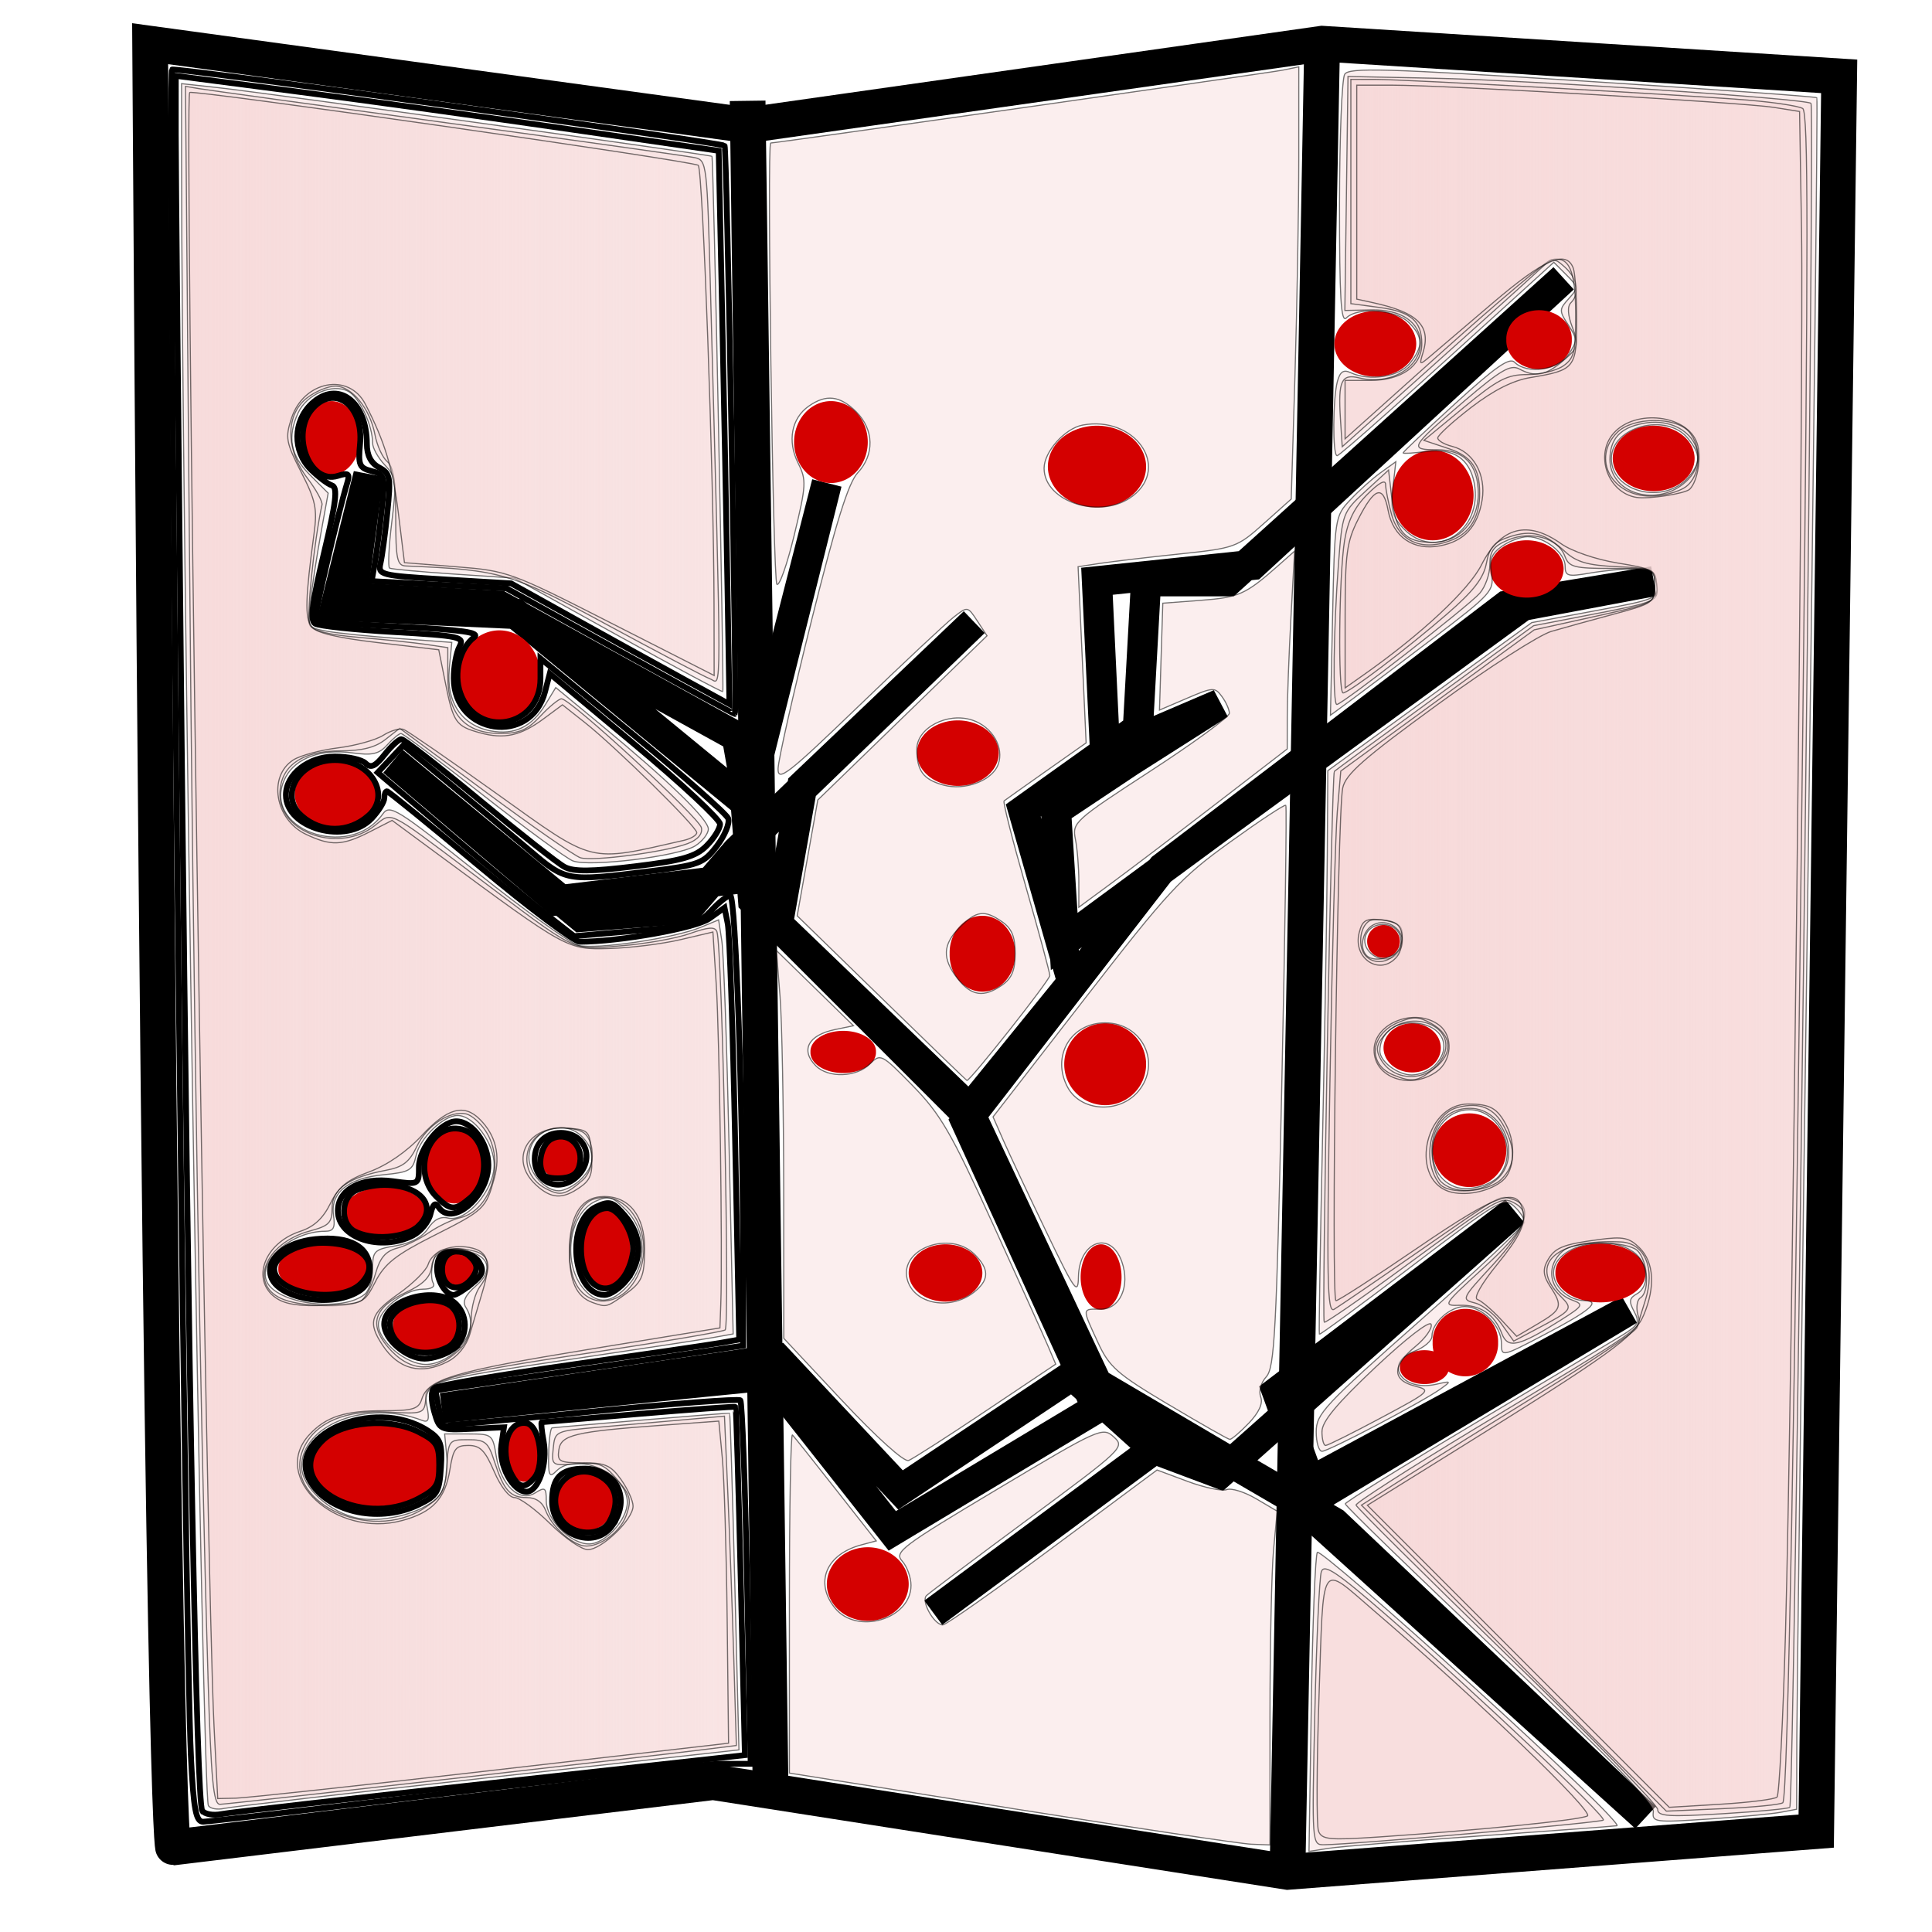 <?xml version="1.0" encoding="UTF-8" standalone="no"?>
<!-- Created with Inkscape (http://www.inkscape.org/) -->

<svg
   xmlns:dc="http://purl.org/dc/elements/1.1/"
   xmlns:cc="http://creativecommons.org/ns#"
   xmlns:rdf="http://www.w3.org/1999/02/22-rdf-syntax-ns#"
   xmlns:svg="http://www.w3.org/2000/svg"
   xmlns="http://www.w3.org/2000/svg"
   xmlns:xlink="http://www.w3.org/1999/xlink"
   xmlns:sodipodi="http://sodipodi.sourceforge.net/DTD/sodipodi-0.dtd"
   xmlns:inkscape="http://www.inkscape.org/namespaces/inkscape"
   id="svg2876"
   version="1.1"
   inkscape:version="0.47pre1 r21720"
   width="64"
   height="64"
   sodipodi:docname="byobu.svg"
   inkscape:output_extension="org.inkscape.output.svg.inkscape">
  <defs
     id="defs2880">
    <linearGradient
       inkscape:collect="always"
       id="linearGradient5509">
      <stop
         style="stop-color:#f6d7d7;stop-opacity:1;"
         offset="0"
         id="stop5511" />
      <stop
         style="stop-color:#f6d7d7;stop-opacity:0;"
         offset="1"
         id="stop5513" />
    </linearGradient>
    <linearGradient
       inkscape:collect="always"
       id="linearGradient5489">
      <stop
         style="stop-color:#f6d7d7;stop-opacity:1;"
         offset="0"
         id="stop5491" />
      <stop
         style="stop-color:#f6d7d7;stop-opacity:0;"
         offset="1"
         id="stop5493" />
    </linearGradient>
    <linearGradient
       id="linearGradient3889">
      <stop
         id="stop3897"
         offset="0"
         style="stop-color:#c8b7b7;stop-opacity:0.01;" />
      <stop
         style="stop-color:#c8b7b7;stop-opacity:0;"
         offset="1"
         id="stop3893" />
    </linearGradient>
    <inkscape:perspective
       sodipodi:type="inkscape:persp3d"
       inkscape:vp_x="0 : 0.5 : 1"
       inkscape:vp_y="0 : 1000 : 0"
       inkscape:vp_z="1 : 0.5 : 1"
       inkscape:persp3d-origin="0.5 : 0.33333333 : 1"
       id="perspective2884" />
    <linearGradient
       inkscape:collect="always"
       xlink:href="#linearGradient3889"
       id="linearGradient5361"
       x1="5.727"
       y1="31.314"
       x2="24.768"
       y2="31.314"
       gradientUnits="userSpaceOnUse" />
    <linearGradient
       inkscape:collect="always"
       xlink:href="#linearGradient5489"
       id="linearGradient5495"
       x1="6.192"
       y1="31.32"
       x2="24.199"
       y2="31.32"
       gradientUnits="userSpaceOnUse" />
    <linearGradient
       inkscape:collect="always"
       xlink:href="#linearGradient5509"
       id="linearGradient5515"
       x1="44.134"
       y1="31.344"
       x2="59.749"
       y2="31.344"
       gradientUnits="userSpaceOnUse" />
  </defs>
  <sodipodi:namedview
     pagecolor="#ffffff"
     bordercolor="#666666"
     borderopacity="1"
     objecttolerance="10"
     gridtolerance="10"
     guidetolerance="10"
     inkscape:pageopacity="0"
     inkscape:pageshadow="2"
     inkscape:window-width="1280"
     inkscape:window-height="754"
     id="namedview2878"
     showgrid="false"
     inkscape:zoom="3.6875"
     inkscape:cx="39.342888"
     inkscape:cy="31.457627"
     inkscape:window-x="0"
     inkscape:window-y="0"
     inkscape:window-maximized="1"
     inkscape:current-layer="svg2876" />
  <path
     style="fill:none;stroke:#000000;stroke-width:1.183px;stroke-linecap:butt;stroke-linejoin:miter;stroke-opacity:1"
     d="M 4.973,1.447 C 5.353,61.199 5.734,61.199 5.734,61.199 L 23.624,59.036 42.655,62.01 60.164,60.658 60.925,2.529 43.797,1.447 24.766,4.151 4.973,1.447 z"
     id="path2930" />
  <path
     style="fill:none;stroke:#000000;stroke-width:1.183px;stroke-linecap:butt;stroke-linejoin:miter;stroke-opacity:1"
     d="M 24.766,3.34 25.527,59.307 24.766,3.34 z"
     id="path2934" />
  <path
     style="fill:none;stroke:#000000;stroke-width:1.183px;stroke-linecap:butt;stroke-linejoin:miter;stroke-opacity:1"
     d="M 43.797,1.447 42.655,61.74 43.797,1.447 z"
     id="path2936" />
  <path
     style="fill:none;stroke:#000000;stroke-width:1px;stroke-linecap:butt;stroke-linejoin:miter;stroke-opacity:1"
     d="M 54.508,60.203 43.119,49.898 53.966,43.39 43.39,49.085 42.305,46.102 50.169,40.136 40.407,48.814 38.237,48 30.915,53.424 38.237,48 l -2.712,-2.441 -5.695,3.797 -4.068,-4.339 -11.119,1.627 10.847,-1.085 4.068,5.153 6.78,-4.068 L 32,37.153 l 6.508,-8.407 11.39,-8.678 4.881,-0.814 -4.339,0.814 -10.034,7.322 -5.153,3.797 -0.271,-4.339 2.441,-1.627 2.983,-1.898 -3.797,1.627 -0.271,-5.695 5.153,-0.542 10.305,-9.492 -11.119,10.034 -2.712,0 -0.271,4.881 -3.797,2.712 1.627,5.695 L 32,36.881 l -6.237,-6.237 0.814,-4.61 5.695,-5.424 -7.864,7.593 -1.627,1.898 -3.525,0.271 -6.237,-5.153 5.424,4.61 6.78,-0.814 -0.814,-4.61 -7.864,-4.339 -4.881,-0.271 0.542,-4.068 -1.085,4.339 5.966,0.271 7.593,6.237 L 27.39,16 24.949,25.763 24.678,26.305 24.949,29.831 32,36.61 l 4.339,9.22 4.61,2.712 3.254,1.898 10.305,9.763 z"
     id="path2938" />
  <path
     sodipodi:type="arc"
     style="fill:#d40000"
     id="path2942"
     sodipodi:cx="36.338982"
     sodipodi:cy="15.457627"
     sodipodi:rx="1.6271186"
     sodipodi:ry="1.3559322"
     d="m 37.966,15.458 a 1.627,1.356 0 1 1 -3.254,0 1.627,1.356 0 1 1 3.254,0 z" />
  <path
     sodipodi:type="arc"
     style="fill:#d40000"
     id="path2944"
     sodipodi:cx="45.559322"
     sodipodi:cy="11.389831"
     sodipodi:rx="1.3559322"
     sodipodi:ry="1.0847458"
     d="m 46.915,11.39 a 1.356,1.085 0 1 1 -2.712,0 1.356,1.085 0 1 1 2.712,0 z" />
  <path
     sodipodi:type="arc"
     style="fill:#d40000"
     id="path2946"
     sodipodi:cx="47.457626"
     sodipodi:cy="16.40678"
     sodipodi:rx="1.3559322"
     sodipodi:ry="1.4915254"
     d="m 48.814,16.407 a 1.356,1.492 0 1 1 -2.712,0 1.356,1.492 0 1 1 2.712,0 z" />
  <path
     sodipodi:type="arc"
     style="fill:#d40000"
     id="path2948"
     sodipodi:cx="54.779659"
     sodipodi:cy="15.18644"
     sodipodi:rx="1.3559322"
     sodipodi:ry="1.0847458"
     d="m 56.136,15.186 a 1.356,1.085 0 1 1 -2.712,0 1.356,1.085 0 1 1 2.712,0 z" />
  <path
     sodipodi:type="arc"
     style="fill:#d40000"
     id="path2950"
     sodipodi:cx="32.542374"
     sodipodi:cy="31.59322"
     sodipodi:rx="1.0847458"
     sodipodi:ry="1.2203389"
     d="m 33.627,31.593 a 1.085,1.22 0 1 1 -2.169,0 1.085,1.22 0 1 1 2.169,0 z" />
  <path
     sodipodi:type="arc"
     style="fill:#d40000"
     id="path2952"
     sodipodi:cx="10.983051"
     sodipodi:cy="14.508474"
     sodipodi:rx="0.94915253"
     sodipodi:ry="1.2203389"
     d="m 11.932,14.508 a 0.949,1.22 0 1 1 -1.898,0 0.949,1.22 0 1 1 1.898,0 z" />
  <path
     sodipodi:type="arc"
     style="fill:#d40000"
     id="path2954"
     sodipodi:cx="10.711864"
     sodipodi:cy="42.033897"
     sodipodi:rx="1.4915254"
     sodipodi:ry="0.81355929"
     d="m 12.203,42.034 a 1.492,0.814 0 1 1 -2.983,0 1.492,0.814 0 1 1 2.983,0 z" />
  <path
     sodipodi:type="arc"
     style="fill:#d40000"
     id="path2956"
     sodipodi:cx="15.050847"
     sodipodi:cy="38.64407"
     sodipodi:rx="0.94915253"
     sodipodi:ry="1.2203389"
     d="m 16,38.644 a 0.949,1.22 0 1 1 -1.898,0 0.949,1.22 0 1 1 1.898,0 z" />
  <path
     sodipodi:type="arc"
     style="fill:#d40000"
     id="path2958"
     sodipodi:cx="20.067797"
     sodipodi:cy="41.35593"
     sodipodi:rx="0.81355929"
     sodipodi:ry="1.2203389"
     d="m 20.881,41.356 a 0.814,1.22 0 1 1 -1.627,0 0.814,1.22 0 1 1 1.627,0 z" />
  <path
     sodipodi:type="arc"
     style="fill:#d40000"
     id="path2960"
     sodipodi:cx="12.474576"
     sodipodi:cy="48.542374"
     sodipodi:rx="2.1694915"
     sodipodi:ry="1.3559322"
     d="m 14.644,48.542 a 2.169,1.356 0 1 1 -4.339,0 2.169,1.356 0 1 1 4.339,0 z" />
  <path
     sodipodi:type="arc"
     style="fill:#d40000"
     id="path2962"
     sodipodi:cx="19.38983"
     sodipodi:cy="49.762711"
     sodipodi:rx="0.94915253"
     sodipodi:ry="0.94915253"
     d="m 20.339,49.763 a 0.949,0.949 0 1 1 -1.898,0 0.949,0.949 0 1 1 1.898,0 z" />
  <path
     sodipodi:type="arc"
     style="fill:#d40000"
     id="path2964"
     sodipodi:cx="28.745762"
     sodipodi:cy="52.474575"
     sodipodi:rx="1.3559322"
     sodipodi:ry="1.2203389"
     d="m 30.102,52.475 a 1.356,1.22 0 1 1 -2.712,0 1.356,1.22 0 1 1 2.712,0 z" />
  <path
     sodipodi:type="arc"
     style="fill:#d40000"
     id="path2966"
     sodipodi:cx="53.016949"
     sodipodi:cy="42.169491"
     sodipodi:rx="1.4915254"
     sodipodi:ry="0.94915253"
     d="m 54.508,42.169 a 1.492,0.949 0 1 1 -2.983,0 1.492,0.949 0 1 1 2.983,0 z" />
  <path
     sodipodi:type="arc"
     style="fill:#d40000"
     id="path2968"
     sodipodi:cx="48.677967"
     sodipodi:cy="38.101696"
     sodipodi:rx="1.2203389"
     sodipodi:ry="1.2203389"
     d="m 49.898,38.102 a 1.22,1.22 0 1 1 -2.441,0 1.22,1.22 0 1 1 2.441,0 z" />
  <path
     sodipodi:type="arc"
     style="fill:#d40000"
     id="path2970"
     sodipodi:cx="31.322035"
     sodipodi:cy="42.169491"
     sodipodi:rx="1.2203389"
     sodipodi:ry="0.94915253"
     d="m 32.542,42.169 a 1.22,0.949 0 1 1 -2.441,0 1.22,0.949 0 1 1 2.441,0 z" />
  <path
     sodipodi:type="arc"
     style="fill:#d40000"
     id="path2972"
     sodipodi:cx="27.932203"
     sodipodi:cy="34.847458"
     sodipodi:rx="1.0847458"
     sodipodi:ry="0.67796612"
     d="m 29.017,34.847 a 1.085,0.678 0 1 1 -2.169,0 1.085,0.678 0 1 1 2.169,0 z" />
  <path
     sodipodi:type="arc"
     style="fill:#d40000"
     id="path2974"
     sodipodi:cx="31.728813"
     sodipodi:cy="24.949152"
     sodipodi:rx="1.3559322"
     sodipodi:ry="1.0847458"
     d="m 33.085,24.949 a 1.356,1.085 0 1 1 -2.712,0 1.356,1.085 0 1 1 2.712,0 z" />
  <path
     sodipodi:type="arc"
     style="fill:#d40000"
     id="path2976"
     sodipodi:cx="27.525423"
     sodipodi:cy="14.644068"
     sodipodi:rx="1.2203389"
     sodipodi:ry="1.3559322"
     d="m 28.746,14.644 a 1.22,1.356 0 1 1 -2.441,0 1.22,1.356 0 1 1 2.441,0 z" />
  <path
     sodipodi:type="arc"
     style="fill:#d40000"
     id="path2978"
     sodipodi:cx="11.118644"
     sodipodi:cy="26.305084"
     sodipodi:rx="1.3559322"
     sodipodi:ry="1.0847458"
     d="m 12.475,26.305 a 1.356,1.085 0 1 1 -2.712,0 1.356,1.085 0 1 1 2.712,0 z" />
  <path
     sodipodi:type="arc"
     style="fill:#d40000"
     id="path2980"
     sodipodi:cx="14.101695"
     sodipodi:cy="43.932205"
     sodipodi:rx="1.0847458"
     sodipodi:ry="0.81355929"
     d="m 15.186,43.932 a 1.085,0.814 0 1 1 -2.169,0 1.085,0.814 0 1 1 2.169,0 z" />
  <path
     sodipodi:type="arc"
     style="fill:#d40000"
     id="path2982"
     sodipodi:cx="12.745763"
     sodipodi:cy="40.135593"
     sodipodi:rx="1.3559322"
     sodipodi:ry="0.81355929"
     d="m 14.102,40.136 a 1.356,0.814 0 1 1 -2.712,0 1.356,0.814 0 1 1 2.712,0 z" />
  <path
     sodipodi:type="arc"
     style="fill:#d40000"
     id="path2984"
     sodipodi:cx="18.576271"
     sodipodi:cy="38.372883"
     sodipodi:rx="0.67796612"
     sodipodi:ry="0.67796612"
     d="m 19.254,38.373 a 0.678,0.678 0 1 1 -1.356,0 0.678,0.678 0 1 1 1.356,0 z" />
  <path
     sodipodi:type="arc"
     style="fill:#d40000"
     id="path2986"
     sodipodi:cx="47.18644"
     sodipodi:cy="45.288136"
     sodipodi:rx="0.81355929"
     sodipodi:ry="0.54237288"
     d="m 48,45.288 a 0.814,0.542 0 1 1 -1.627,0 0.814,0.542 0 1 1 1.627,0 z" />
  <path
     sodipodi:type="arc"
     style="fill:#d40000"
     id="path2988"
     sodipodi:cx="36.474575"
     sodipodi:cy="42.305084"
     sodipodi:rx="0.67796612"
     sodipodi:ry="1.0847458"
     d="m 37.153,42.305 a 0.678,1.085 0 1 1 -1.356,0 0.678,1.085 0 1 1 1.356,0 z" />
  <path
     sodipodi:type="arc"
     style="fill:#d40000"
     id="path2990"
     sodipodi:cx="36.610168"
     sodipodi:cy="35.254238"
     sodipodi:rx="1.3559322"
     sodipodi:ry="1.3559322"
     d="m 37.966,35.254 a 1.356,1.356 0 1 1 -2.712,0 1.356,1.356 0 1 1 2.712,0 z" />
  <path
     sodipodi:type="arc"
     style="fill:#d40000"
     id="path2992"
     sodipodi:cx="45.830509"
     sodipodi:cy="31.186441"
     sodipodi:rx="0.54237288"
     sodipodi:ry="0.54237288"
     d="m 46.373,31.186 a 0.542,0.542 0 1 1 -1.085,0 0.542,0.542 0 1 1 1.085,0 z" />
  <path
     sodipodi:type="arc"
     style="fill:#d40000"
     id="path2994"
     sodipodi:cx="46.779659"
     sodipodi:cy="34.711864"
     sodipodi:rx="0.94915253"
     sodipodi:ry="0.81355929"
     d="m 47.729,34.712 a 0.949,0.814 0 1 1 -1.898,0 0.949,0.814 0 1 1 1.898,0 z" />
  <path
     sodipodi:type="arc"
     style="fill:#d40000"
     id="path2996"
     sodipodi:cx="50.576271"
     sodipodi:cy="18.847458"
     sodipodi:rx="1.2203389"
     sodipodi:ry="0.94915253"
     d="m 51.797,18.847 a 1.22,0.949 0 1 1 -2.441,0 1.22,0.949 0 1 1 2.441,0 z" />
  <path
     sodipodi:type="arc"
     style="fill:#d40000"
     id="path2998"
     sodipodi:cx="50.983051"
     sodipodi:cy="11.254237"
     sodipodi:rx="1.0847458"
     sodipodi:ry="0.94915253"
     d="m 52.068,11.254 a 1.085,0.949 0 1 1 -2.169,0 1.085,0.949 0 1 1 2.169,0 z" />
  <path
     sodipodi:type="arc"
     style="fill:#d40000"
     id="path3000"
     sodipodi:cx="16.542374"
     sodipodi:cy="22.372881"
     sodipodi:rx="1.3559322"
     sodipodi:ry="1.4915254"
     d="m 17.898,22.373 a 1.356,1.492 0 1 1 -2.712,0 1.356,1.492 0 1 1 2.712,0 z" />
  <path
     sodipodi:type="arc"
     style="fill:#d40000"
     id="path3002"
     sodipodi:cx="17.355932"
     sodipodi:cy="48.135593"
     sodipodi:rx="0.54237288"
     sodipodi:ry="0.94915253"
     d="m 17.898,48.136 a 0.542,0.949 0 1 1 -1.085,0 0.542,0.949 0 1 1 1.085,0 z" />
  <path
     sodipodi:type="arc"
     style="fill:#d40000"
     id="path3004"
     sodipodi:cx="15.18644"
     sodipodi:cy="42.033897"
     sodipodi:rx="0.54237288"
     sodipodi:ry="0.54237288"
     d="m 15.729,42.034 a 0.542,0.542 0 1 1 -1.085,0 0.542,0.542 0 1 1 1.085,0 z" />
  <path
     sodipodi:type="arc"
     style="fill:#d40000"
     id="path3006"
     sodipodi:cx="48.542374"
     sodipodi:cy="44.474575"
     sodipodi:rx="1.0847458"
     sodipodi:ry="1.0847458"
     d="m 49.627,44.475 a 1.085,1.085 0 1 1 -2.169,0 1.085,1.085 0 1 1 2.169,0 z" />
  <path
     style="fill:none;stroke:#000000;stroke-width:0.192;stroke-opacity:1"
     d="M 6.326,58.19 C 6.118,54.149 5.538,2.466 5.699,2.305 5.783,2.221 23.892,4.716 24.003,4.828 c 0.075,0.075 0.414,18.713 0.342,18.823 -0.009,0.014 -1.715,-0.917 -3.791,-2.068 L 16.78,19.49 14.546,19.37 12.312,19.251 12.416,18.658 c 0.057,-0.326 0.16,-1.121 0.229,-1.765 0.12,-1.123 0.106,-1.177 -0.334,-1.287 -0.408,-0.102 -0.451,-0.203 -0.384,-0.899 0.121,-1.273 -0.834,-1.992 -1.568,-1.181 -0.754,0.833 -0.114,2.539 0.838,2.236 0.343,-0.109 0.397,-0.07 0.309,0.222 -0.333,1.104 -1.121,4.502 -1.059,4.564 0.04,0.04 1.303,0.136 2.806,0.212 2.063,0.105 2.664,0.191 2.453,0.351 -0.48,0.366 -0.686,1.191 -0.46,1.84 0.537,1.54 2.657,1.164 2.657,-0.472 l 0,-0.667 3.056,2.51 c 1.681,1.38 3.104,2.636 3.163,2.79 0.059,0.154 -0.108,0.562 -0.37,0.907 -0.451,0.591 -0.581,0.639 -2.289,0.849 -2.698,0.332 -2.711,0.329 -3.917,-0.696 -0.594,-0.505 -1.78,-1.495 -2.635,-2.199 l -1.555,-1.28 -0.422,0.449 -0.422,0.449 2.456,2.088 c 1.351,1.149 2.815,2.368 3.253,2.71 l 0.797,0.622 2.042,-0.177 c 1.833,-0.159 2.09,-0.228 2.502,-0.673 0.253,-0.273 0.536,-0.496 0.63,-0.496 0.175,0 0.423,7.085 0.423,12.089 l 0,2.822 -1.39,0.208 c -0.765,0.114 -3.058,0.448 -5.096,0.741 l -3.706,0.534 0.112,0.562 c 0.062,0.309 0.133,0.577 0.158,0.594 0.025,0.018 2.224,-0.185 4.886,-0.451 2.662,-0.266 4.888,-0.435 4.946,-0.377 0.058,0.058 0.159,2.792 0.224,6.074 l 0.118,5.968 -0.995,0 c -0.547,0 -4.562,0.431 -8.923,0.959 -4.36,0.527 -8.06,0.959 -8.221,0.959 -0.239,0 -0.314,-0.397 -0.404,-2.157 z M 20.199,50.388 c 0.323,-0.603 0.229,-1.134 -0.255,-1.451 -0.955,-0.626 -1.986,0.427 -1.357,1.387 0.366,0.559 1.327,0.597 1.612,0.065 z m -6.318,-0.754 c 0.587,-0.315 0.668,-0.449 0.668,-1.103 0,-0.657 -0.079,-0.785 -0.671,-1.09 -0.945,-0.488 -2.515,-0.359 -3.174,0.26 -1.466,1.377 1.196,2.996 3.177,1.933 z m 3.821,-0.683 c 0.36,-0.434 0.179,-1.722 -0.254,-1.804 -0.63,-0.12 -0.927,0.902 -0.496,1.708 0.236,0.442 0.441,0.468 0.749,0.097 z m -2.853,-4.335 c 0.415,-0.222 0.493,-0.945 0.141,-1.297 -0.528,-0.528 -2.071,-0.134 -2.071,0.53 0,0.807 1.065,1.23 1.93,0.767 z m -2.893,-2.098 c 0.682,-0.682 0.049,-1.347 -1.283,-1.347 -0.793,0 -1.589,0.432 -1.589,0.863 0,0.823 2.168,1.188 2.872,0.484 z m 3.727,-0.252 c 0.151,-0.24 0.127,-0.396 -0.096,-0.619 -0.395,-0.395 -0.942,-0.168 -0.942,0.392 0,0.69 0.655,0.834 1.038,0.227 l 0,0 z m 4.992,0.013 c 0.164,-0.234 0.299,-0.647 0.299,-0.916 0,-0.58 -0.488,-1.342 -0.86,-1.342 -0.485,0 -0.866,0.591 -0.866,1.342 0,1.208 0.843,1.75 1.427,0.916 l 0,1e-5 z m -6.801,-1.679 c 0.648,-0.648 0.054,-1.347 -1.146,-1.347 -0.33,0 -0.767,0.089 -0.971,0.199 -0.464,0.248 -0.486,1.058 -0.035,1.32 0.577,0.336 1.738,0.243 2.153,-0.172 l 0,0 z m 1.697,-0.915 c 0.728,-0.621 0.559,-2.066 -0.266,-2.273 -1.072,-0.269 -1.702,1.376 -0.852,2.225 0.47,0.47 0.616,0.476 1.118,0.048 l 0,0 z m 3.646,-1.188 c 0.085,-0.605 -0.451,-1.034 -0.956,-0.764 -0.351,0.188 -0.488,0.941 -0.22,1.209 0.075,0.075 0.356,0.111 0.623,0.08 0.35,-0.041 0.505,-0.189 0.553,-0.525 l 0,0 z m -7.017,-11.473 c 0.779,-0.684 0.085,-1.846 -1.103,-1.846 -1.188,0 -1.88,1.16 -1.103,1.849 0.643,0.57 1.554,0.569 2.205,-0.003 l 0,-7e-6 z"
     id="path3887" />
  <path
     style="fill:url(#linearGradient5361);fill-opacity:1;fill-rule:nonzero;stroke:#000000;stroke-width:0.192;stroke-opacity:1"
     d="M 6.698,59.982 C 6.512,59.681 6.245,45.834 6.019,24.68 5.911,14.608 5.823,5.5 5.823,4.44 l 4.521e-4,-1.928 4.075,0.53 c 2.241,0.291 6.287,0.85 8.992,1.242 l 4.917,0.712 0.115,5.384 c 0.063,2.961 0.143,7.086 0.178,9.165 l 0.063,3.781 -1.451,-0.795 c -0.798,-0.437 -2.426,-1.337 -3.617,-2 l -2.166,-1.206 -2.21,-0.132 c -2.117,-0.127 -2.206,-0.149 -2.115,-0.535 0.052,-0.221 0.154,-0.977 0.226,-1.679 0.12,-1.172 0.098,-1.294 -0.273,-1.493 -0.269,-0.144 -0.404,-0.403 -0.404,-0.776 0,-1.43 -0.975,-2.14 -1.832,-1.335 -0.62,0.583 -0.632,1.57 -0.026,2.176 0.243,0.243 0.557,0.481 0.697,0.527 0.202,0.067 0.148,0.533 -0.265,2.261 -0.393,1.643 -0.464,2.211 -0.29,2.319 0.127,0.078 1.297,0.204 2.6,0.279 2.218,0.128 2.357,0.159 2.181,0.488 -0.104,0.193 -0.188,0.663 -0.188,1.044 0,1.867 2.559,2.243 3.025,0.444 l 0.155,-0.597 2.821,2.354 c 1.551,1.295 2.821,2.477 2.821,2.628 0,0.151 -0.2,0.474 -0.445,0.719 -0.362,0.362 -0.802,0.489 -2.374,0.681 -1.44,0.176 -2.032,0.182 -2.334,0.02 -0.222,-0.119 -1.494,-1.12 -2.825,-2.224 -1.332,-1.104 -2.491,-2.008 -2.577,-2.008 -0.086,0 -0.337,0.231 -0.558,0.512 -0.308,0.391 -0.456,0.459 -0.628,0.288 -0.124,-0.124 -0.581,-0.225 -1.016,-0.225 -0.878,0 -1.625,0.585 -1.625,1.273 0,1.116 2.008,1.664 2.843,0.776 0.229,-0.244 0.417,-0.546 0.417,-0.671 0,-0.125 0.04,-0.227 0.088,-0.227 0.048,0 1.429,1.122 3.069,2.493 1.639,1.371 3.132,2.493 3.316,2.492 1.323,-0.002 3.854,-0.455 4.292,-0.768 l 0.505,-0.361 0.108,0.54 c 0.059,0.297 0.169,3.516 0.243,7.154 l 0.135,6.614 -0.653,0.114 c -0.359,0.062 -2.594,0.389 -4.967,0.725 -2.373,0.336 -4.393,0.682 -4.488,0.768 -0.104,0.094 -0.102,0.406 0.004,0.777 0.176,0.613 0.192,0.62 1.245,0.571 l 1.067,-0.049 -0.086,0.588 c -0.097,0.663 0.377,1.546 0.829,1.546 0.398,0 0.712,-0.922 0.57,-1.676 -0.065,-0.344 -0.092,-0.627 -0.061,-0.629 0.031,-0.002 1.48,-0.125 3.219,-0.273 1.739,-0.148 3.179,-0.252 3.2,-0.231 0.021,0.021 0.099,2.625 0.174,5.786 l 0.136,5.748 -8.418,0.927 c -4.63,0.51 -8.645,0.971 -8.922,1.025 -0.278,0.054 -0.563,0.003 -0.635,-0.112 l 0,0 z M 20.29,50.525 c 0.624,-0.89 0.13,-1.875 -0.939,-1.875 -0.768,0 -1.063,0.3 -1.063,1.082 0,1.098 1.4,1.653 2.003,0.793 z m -6.413,-0.686 c 0.608,-0.296 0.677,-0.412 0.729,-1.226 0.05,-0.782 -0.005,-0.94 -0.424,-1.215 -1.814,-1.189 -4.876,0.197 -3.861,1.746 0.646,0.987 2.296,1.309 3.556,0.695 l 0,0 z m 1.108,-5.13 c 0.497,-0.348 0.557,-1.077 0.125,-1.509 -0.642,-0.642 -2.383,-0.159 -2.383,0.661 0,0.51 0.742,1.147 1.336,1.147 0.273,0 0.688,-0.134 0.923,-0.299 l 0,0 z M 11.768,42.841 c 0.348,-0.176 0.479,-0.397 0.479,-0.806 0,-0.735 -0.662,-1.1 -1.795,-0.988 -0.998,0.099 -1.661,0.656 -1.476,1.24 0.223,0.703 1.856,1.028 2.792,0.554 z m 3.862,-0.315 c 0.369,-0.303 0.413,-0.436 0.24,-0.719 -0.126,-0.206 -0.438,-0.348 -0.767,-0.348 -0.433,0 -0.568,0.097 -0.617,0.442 -0.061,0.43 0.248,0.996 0.544,0.996 0.081,0 0.351,-0.167 0.6,-0.372 z m 5.137,-0.134 c 0.525,-0.668 0.503,-1.46 -0.059,-2.114 -0.407,-0.474 -0.51,-0.507 -0.948,-0.307 -1.039,0.473 -0.817,2.926 0.264,2.926 0.19,0 0.525,-0.227 0.744,-0.505 l 0,0 z m -7.089,-1.465 c 0.259,-0.131 0.522,-0.453 0.583,-0.714 0.076,-0.321 0.16,-0.399 0.259,-0.238 0.432,0.7 1.658,-0.323 1.658,-1.383 0,-0.721 -0.534,-1.447 -1.063,-1.447 -0.51,0 -1.238,0.894 -1.238,1.522 0,0.577 -0.005,0.58 -0.858,0.463 -1.05,-0.144 -1.827,0.273 -1.827,0.981 0,0.9 1.406,1.363 2.485,0.817 l 0,0 z m 5.46,-1.975 c 0.579,-0.579 0.246,-1.424 -0.562,-1.424 -0.514,0 -0.863,0.349 -0.863,0.863 0,0.808 0.845,1.141 1.424,0.562 z"
     id="path5353" />
  <path
     style="opacity:0.68;fill:#f6d7d7;fill-opacity:0.623;fill-rule:nonzero;stroke:#000000;stroke-width:0.037;stroke-miterlimit:4;stroke-opacity:0.801;stroke-dasharray:none"
     d="M 6.902,59.811 C 6.71,59.5 6.015,16.862 6.015,5.368 l 0,-2.597 1.198,0.131 c 1.539,0.168 16.318,2.223 16.371,2.276 0.05,0.05 0.407,17.663 0.359,17.731 -0.019,0.027 -1.58,-0.807 -3.469,-1.854 l -3.434,-1.904 -2.013,-0.135 c -1.107,-0.074 -2.062,-0.162 -2.121,-0.196 -0.059,-0.034 -0.027,-0.718 0.072,-1.52 0.167,-1.357 0.151,-1.49 -0.228,-1.893 -0.224,-0.238 -0.407,-0.566 -0.407,-0.728 0,-0.592 -0.434,-1.516 -0.805,-1.714 -0.518,-0.277 -1.381,0.093 -1.663,0.713 -0.368,0.808 -0.254,1.408 0.39,2.052 l 0.606,0.606 -0.243,1.344 c -0.134,0.739 -0.287,1.743 -0.341,2.23 -0.097,0.88 -0.093,0.886 0.548,1.001 0.355,0.064 1.43,0.173 2.388,0.242 l 1.743,0.127 -0.084,0.886 c -0.104,1.097 0.413,1.865 1.38,2.047 0.781,0.146 1.355,-0.133 1.809,-0.88 l 0.339,-0.557 1.521,1.257 c 2.219,1.834 3.534,3.11 3.534,3.429 0,0.154 -0.194,0.404 -0.431,0.556 -0.54,0.346 -3.518,0.713 -4.058,0.5 -0.22,-0.087 -1.565,-1.072 -2.988,-2.189 -1.423,-1.117 -2.639,-2.03 -2.703,-2.03 -0.064,0 -0.269,0.169 -0.457,0.377 -0.277,0.306 -0.497,0.355 -1.175,0.262 -1.003,-0.137 -1.851,0.172 -2.186,0.797 -0.905,1.69 2.081,2.825 3.218,1.223 0.227,-0.32 0.477,-0.164 3.119,1.945 1.58,1.261 3.093,2.348 3.362,2.416 0.576,0.145 3.173,-0.24 4.037,-0.598 l 0.602,-0.249 0.107,0.7 c 0.059,0.385 0.168,3.471 0.241,6.858 l 0.134,6.158 -0.651,0.118 c -0.358,0.065 -2.452,0.385 -4.653,0.711 -4.891,0.725 -5.001,0.76 -4.843,1.549 0.093,0.464 0.059,0.569 -0.155,0.487 -1.812,-0.695 -3.992,0.14 -3.992,1.53 0,0.676 0.94,1.537 1.869,1.711 0.934,0.175 2.353,-0.245 2.72,-0.806 0.183,-0.279 0.266,-0.738 0.22,-1.217 l -0.073,-0.77 0.796,0 c 0.774,0 0.799,0.02 0.913,0.735 0.155,0.967 0.764,1.546 1.285,1.221 0.333,-0.208 0.373,-0.18 0.373,0.257 0,0.624 0.798,1.431 1.416,1.431 0.533,0 1.269,-0.799 1.269,-1.377 0,-0.958 -1.688,-1.701 -2.353,-1.036 -0.234,0.234 -0.269,0.155 -0.253,-0.575 0.01,-0.466 0.061,-0.851 0.114,-0.857 0.609,-0.066 5.857,-0.501 5.88,-0.487 0.018,0.01 0.094,2.524 0.171,5.586 l 0.139,5.568 -8.32,0.923 c -4.576,0.507 -8.505,0.964 -8.731,1.016 -0.226,0.051 -0.462,0.01 -0.524,-0.091 l 0,0 z m 8.23,-15.083 c 0.488,-0.488 0.587,-0.966 0.296,-1.426 -0.117,-0.185 -0.014,-0.401 0.339,-0.707 0.664,-0.578 0.393,-1.109 -0.608,-1.195 -0.602,-0.051 -0.709,0.004 -0.814,0.421 -0.066,0.264 -0.064,0.571 0.005,0.682 0.075,0.121 -0.062,0.203 -0.34,0.203 -0.606,0 -1.475,0.691 -1.475,1.174 0,0.551 0.915,1.319 1.571,1.319 0.335,0 0.743,-0.187 1.027,-0.471 z M 12.084,42.874 c 0.142,-0.118 0.259,-0.499 0.259,-0.846 0,-0.588 0.053,-0.64 0.774,-0.762 0.5,-0.084 0.877,-0.287 1.063,-0.572 0.191,-0.291 0.414,-0.408 0.658,-0.345 0.599,0.157 1.531,-0.915 1.531,-1.761 0,-0.727 -0.673,-1.636 -1.212,-1.636 -0.468,0 -1.247,0.749 -1.372,1.321 -0.109,0.497 -0.211,0.558 -1.071,0.641 -1.177,0.113 -1.776,0.595 -1.666,1.341 0.061,0.418 0.002,0.532 -0.278,0.532 -1.082,0 -2.209,0.949 -1.945,1.637 0.293,0.764 2.511,1.069 3.259,0.448 z m 8.707,-0.275 c 0.658,-0.701 0.634,-1.829 -0.054,-2.517 -0.454,-0.454 -0.572,-0.488 -1.006,-0.29 -0.908,0.414 -1.119,2.106 -0.367,2.937 0.445,0.491 0.88,0.451 1.427,-0.13 z m -1.544,-3.537 c 0.467,-0.467 0.488,-0.909 0.066,-1.375 -0.616,-0.681 -1.792,-0.251 -1.792,0.655 0,0.513 0.529,1.104 0.989,1.104 0.195,0 0.526,-0.173 0.737,-0.384 z"
     id="path5459" />
  <path
     style="opacity:0.68;fill:#f6d7d7;fill-opacity:0.623;fill-rule:nonzero;stroke:#000000;stroke-width:0.037;stroke-miterlimit:4;stroke-opacity:0.801;stroke-dasharray:none"
     d="m 54.769,60.017 c 0.035,-0.261 -1.433,-1.771 -5.081,-5.226 -2.821,-2.673 -5.127,-4.911 -5.124,-4.973 0.003,-0.062 1.923,-1.256 4.267,-2.652 2.344,-1.397 4.545,-2.713 4.891,-2.925 0.557,-0.341 0.604,-0.433 0.41,-0.796 -0.178,-0.333 -0.162,-0.443 0.09,-0.584 0.448,-0.251 0.382,-1.041 -0.117,-1.39 -0.907,-0.636 -2.642,-0.177 -2.642,0.698 0,0.454 0.503,0.906 1.018,0.915 0.574,0.01 0.197,0.333 -1.312,1.123 -1.423,0.746 -1.432,0.748 -1.432,0.296 0,-0.582 -0.637,-1.221 -1.217,-1.221 -0.49,0 -1.084,0.537 -1.084,0.98 0,0.153 -0.259,0.376 -0.575,0.496 -1.053,0.397 -0.427,1.358 0.715,1.097 0.503,-0.115 0.511,-0.106 0.148,0.153 -0.599,0.429 -3.713,2.068 -3.929,2.068 -0.106,0 -0.194,-0.29 -0.194,-0.645 0,-0.595 0.266,-0.88 3.448,-3.691 1.896,-1.676 3.45,-3.141 3.452,-3.256 0.002,-0.115 -0.155,-0.353 -0.348,-0.528 -0.333,-0.302 -0.513,-0.196 -3.384,1.988 -1.667,1.269 -3.046,2.283 -3.064,2.254 -0.018,-0.029 0.03,-2.986 0.107,-6.572 0.077,-3.586 0.147,-7.775 0.156,-9.308 l 0.017,-2.788 3.378,-2.453 3.378,-2.453 2.097,-0.392 c 2.067,-0.386 2.097,-0.399 2.039,-0.895 -0.051,-0.437 -0.146,-0.502 -0.729,-0.498 -0.369,0.003 -1.038,0.069 -1.486,0.146 -0.729,0.126 -0.815,0.101 -0.815,-0.234 0,-0.44 -0.683,-0.972 -1.246,-0.972 -0.217,0 -0.595,0.141 -0.841,0.313 -0.353,0.247 -0.427,0.439 -0.352,0.911 0.09,0.567 -0.006,0.674 -1.906,2.119 -1.101,0.836 -2.322,1.757 -2.715,2.046 l -0.714,0.525 0.071,-3.292 c 0.07,-3.253 0.077,-3.299 0.58,-3.837 0.28,-0.3 0.735,-0.708 1.012,-0.907 l 0.503,-0.362 -0.098,0.867 c -0.081,0.722 -0.024,0.946 0.345,1.338 1.046,1.114 2.652,0.088 2.349,-1.5 -0.154,-0.808 -0.695,-1.164 -1.585,-1.045 -0.424,0.057 -0.771,0.078 -0.771,0.047 0,-0.031 0.781,-0.77 1.735,-1.641 1.309,-1.195 1.789,-1.53 1.956,-1.363 0.414,0.414 1.449,0.264 1.792,-0.258 0.292,-0.445 0.291,-0.515 -0.011,-0.975 -0.306,-0.467 -0.305,-0.517 0.014,-0.87 0.325,-0.359 0.322,-0.391 -0.077,-0.79 l -0.416,-0.416 -0.531,0.483 c -4.396,3.999 -6.556,5.923 -6.649,5.923 -0.15,0 -0.142,-1.889 0.01,-2.456 0.087,-0.323 0.202,-0.404 0.429,-0.298 0.636,0.296 1.606,0.147 1.97,-0.303 0.454,-0.56 0.447,-0.877 -0.03,-1.353 -0.434,-0.434 -1.697,-0.528 -2.071,-0.153 -0.179,0.179 -0.229,-0.663 -0.227,-3.787 0.002,-2.21 0.079,-4.138 0.172,-4.285 0.144,-0.228 1.319,-0.194 7.874,0.222 4.237,0.269 7.732,0.519 7.766,0.555 0.034,0.036 -0.099,11.715 -0.295,25.953 C 59.691,43.425 59.527,56.167 59.523,57.504 l -0.007,2.43 -0.527,0.1 c -0.29,0.055 -1.369,0.156 -2.398,0.225 -1.768,0.118 -1.868,0.105 -1.822,-0.241 l 0,0 z M 49.688,38.919 c 0.613,-0.803 -0.019,-2.158 -1.007,-2.158 -1.326,0 -1.719,2.095 -0.479,2.556 0.438,0.163 1.218,-0.046 1.486,-0.397 z m -2.171,-3.61 c 0.655,-0.655 0.23,-1.424 -0.785,-1.424 -0.593,0 -1.023,0.392 -1.023,0.932 0,0.346 0.595,0.793 1.055,0.793 0.249,0 0.588,-0.136 0.753,-0.301 l 0,0 z m -1.163,-3.821 c 0.178,-0.463 -0.076,-0.863 -0.549,-0.863 -0.512,0 -0.774,0.508 -0.459,0.887 0.29,0.35 0.87,0.336 1.008,-0.024 z m 9.566,-15.67 c 0.424,-0.486 0.423,-0.767 -0.007,-1.297 -0.705,-0.871 -2.534,-0.389 -2.534,0.668 0,1.114 1.742,1.545 2.541,0.63 z"
     id="path5461" />
  <path
     style="opacity:0.68;fill:#f6d7d7;fill-opacity:0.623;fill-rule:nonzero;stroke:#000000;stroke-width:0.037;stroke-miterlimit:4;stroke-opacity:0.801;stroke-dasharray:none"
     d="m 29.203,33.06 -2.795,-2.723 0.341,-1.918 0.341,-1.918 2.803,-2.72 2.803,-2.72 -0.321,-0.49 c -0.321,-0.49 -0.321,-0.49 -0.791,-0.121 -0.258,0.203 -1.673,1.528 -3.143,2.945 -2.343,2.257 -2.673,2.514 -2.667,2.073 0.004,-0.276 0.504,-2.494 1.112,-4.928 0.811,-3.248 1.218,-4.546 1.527,-4.878 0.561,-0.602 0.541,-1.429 -0.049,-2.019 -0.539,-0.539 -0.995,-0.593 -1.574,-0.188 -0.572,0.401 -0.714,1.159 -0.352,1.884 0.281,0.563 0.272,0.729 -0.127,2.384 -0.236,0.978 -0.495,1.712 -0.576,1.631 C 25.605,19.227 25.402,4.737 25.53,4.737 25.711,4.738 42.073,2.408 42.497,2.322 l 0.527,-0.108 -4.71e-4,3.035 c -2.49e-4,1.669 -0.057,4.891 -0.125,7.159 l -0.125,4.124 -0.908,0.811 c -0.884,0.789 -0.959,0.816 -2.799,1.009 -1.04,0.109 -2.22,0.249 -2.622,0.31 l -0.731,0.111 0.133,2.918 0.133,2.918 -1.32,0.93 c -0.726,0.512 -1.355,0.958 -1.398,0.992 -0.043,0.034 0.281,1.31 0.719,2.835 0.438,1.525 0.796,2.853 0.796,2.951 0,0.152 -2.648,3.503 -2.746,3.475 -0.019,-0.005 -1.293,-1.235 -2.83,-2.733 z m 3.999,-0.432 c 0.316,-0.221 0.426,-0.491 0.426,-1.044 0,-0.553 -0.11,-0.822 -0.426,-1.044 -0.585,-0.41 -0.856,-0.376 -1.404,0.172 -0.575,0.575 -0.595,1.045 -0.073,1.709 0.454,0.577 0.866,0.635 1.477,0.207 z m -0.137,-7.302 c 0.207,-0.559 -0.194,-1.251 -0.851,-1.469 -0.831,-0.276 -1.847,0.256 -1.843,0.965 0.004,0.715 0.212,0.997 0.876,1.183 0.706,0.198 1.619,-0.143 1.817,-0.679 l 0,0 z m 4.469,-8.904 c 1.244,-0.979 0.035,-2.666 -1.677,-2.339 -0.583,0.111 -1.27,0.884 -1.27,1.428 0,1.132 1.913,1.723 2.946,0.91 z"
     id="path5463" />
  <path
     style="opacity:0.68;fill:#f6d7d7;fill-opacity:0.623;fill-rule:nonzero;stroke:#000000;stroke-width:0.037;stroke-miterlimit:4;stroke-opacity:0.801;stroke-dasharray:none"
     d="m 35.738,29.213 c 0,-0.463 -0.051,-1.097 -0.114,-1.411 -0.111,-0.553 -0.038,-0.619 2.493,-2.265 1.434,-0.932 2.607,-1.792 2.607,-1.91 0,-0.119 -0.11,-0.367 -0.245,-0.551 -0.233,-0.318 -0.293,-0.315 -1.158,0.055 l -0.912,0.391 0.055,-1.77 0.055,-1.77 1.266,-0.096 c 1.254,-0.095 1.477,-0.195 2.547,-1.141 l 0.553,-0.489 -0.121,2.205 c -0.066,1.213 -0.121,2.688 -0.122,3.277 l -8.72e-4,1.072 -2.342,1.804 c -1.288,0.992 -2.841,2.172 -3.452,2.622 l -1.11,0.817 0,-0.841 z"
     id="path5465" />
  <path
     style="opacity:0.68;fill:#f6d7d7;fill-opacity:0.623;fill-rule:nonzero;stroke:#000000;stroke-width:0.037;stroke-miterlimit:4;stroke-opacity:0.801;stroke-dasharray:none"
     d="m 38.71,46.529 c -1.705,-1.016 -1.964,-1.244 -2.337,-2.052 -0.534,-1.156 -0.536,-1.117 0.077,-1.108 0.649,0.009 0.997,-0.76 0.712,-1.573 -0.37,-1.052 -1.414,-0.688 -1.437,0.501 -0.012,0.628 -0.116,0.482 -1.074,-1.51 -0.583,-1.213 -1.216,-2.561 -1.408,-2.997 l -0.347,-0.792 3.03,-3.906 c 2.779,-3.584 3.177,-4.013 4.816,-5.194 0.982,-0.708 1.816,-1.258 1.852,-1.222 0.036,0.036 -0.024,4.233 -0.134,9.325 -0.175,8.097 -0.239,9.303 -0.511,9.604 -0.18,0.199 -0.259,0.483 -0.187,0.671 0.082,0.213 -0.056,0.515 -0.396,0.87 -0.287,0.299 -0.57,0.54 -0.629,0.535 -0.059,-0.005 -0.971,-0.524 -2.026,-1.153 z M 37.703,36.156 c 0.787,-0.93 0.141,-2.272 -1.095,-2.272 -1.142,0 -1.788,1.111 -1.241,2.133 0.433,0.809 1.706,0.884 2.336,0.139 l 0,0 z"
     id="path5467" />
  <path
     style="opacity:0.68;fill:#f6d7d7;fill-opacity:0.623;fill-rule:nonzero;stroke:#000000;stroke-width:0.037;stroke-miterlimit:4;stroke-opacity:0.801;stroke-dasharray:none"
     d="m 27.905,46.407 -1.941,-2.072 -0.003,-4.909 c -0.002,-2.7 -0.057,-5.591 -0.122,-6.424 l -0.119,-1.515 1.276,1.246 1.276,1.246 -0.606,0.125 c -0.894,0.184 -1.159,0.683 -0.639,1.204 0.411,0.411 1.347,0.379 1.787,-0.061 0.355,-0.355 0.383,-0.341 1.421,0.719 0.915,0.934 1.273,1.551 2.634,4.533 0.866,1.898 1.694,3.73 1.839,4.071 l 0.264,0.619 -2.31,1.547 c -1.27,0.851 -2.424,1.591 -2.563,1.645 -0.149,0.057 -1.055,-0.759 -2.194,-1.975 l 0,0 z m 4.429,-3.658 c 0.438,-0.384 0.424,-0.722 -0.048,-1.194 -0.808,-0.808 -2.488,-0.195 -2.235,0.814 0.216,0.861 1.493,1.073 2.282,0.38 z"
     id="path5469" />
  <path
     style="opacity:0.68;fill:#f6d7d7;fill-opacity:0.623;fill-rule:nonzero;stroke:#000000;stroke-width:0.037;stroke-miterlimit:4;stroke-opacity:0.801;stroke-dasharray:none"
     d="m 33.485,59.901 -7.335,-1.165 0,-5.651 c 0,-3.108 0.045,-5.606 0.1,-5.551 0.055,0.055 0.702,0.867 1.438,1.805 l 1.339,1.705 -0.5,0.134 c -1.162,0.311 -1.55,1.247 -0.867,2.091 0.729,0.9 2.518,0.367 2.518,-0.751 0,-0.265 -0.132,-0.628 -0.293,-0.806 -0.27,-0.298 -0.021,-0.486 3.168,-2.39 3.372,-2.013 3.471,-2.058 3.842,-1.722 0.374,0.338 0.319,0.391 -2.832,2.722 -1.767,1.307 -3.285,2.448 -3.373,2.535 -0.185,0.184 0.254,0.971 0.541,0.97 0.106,-4.52e-4 1.747,-1.155 3.645,-2.566 l 3.452,-2.565 1.016,0.378 c 0.559,0.208 1.141,0.33 1.294,0.271 0.153,-0.059 0.592,0.078 0.975,0.304 l 0.696,0.411 -0.119,1.261 c -0.066,0.693 -0.12,3.181 -0.12,5.528 l -0.001,4.267 -0.623,-0.024 c -0.343,-0.013 -3.924,-0.548 -7.958,-1.189 z"
     id="path5471" />
  <path
     style="opacity:0.68;fill:#f6d7d7;fill-opacity:0.623;fill-rule:nonzero;stroke:#000000;stroke-width:0.037;stroke-miterlimit:4;stroke-opacity:0.801;stroke-dasharray:none"
     d="m 43.439,56.439 c 0.043,-2.691 0.133,-4.949 0.201,-5.017 0.068,-0.068 2.39,1.934 5.161,4.448 2.771,2.514 4.913,4.589 4.76,4.61 -0.153,0.021 -2.219,0.175 -4.592,0.342 -2.373,0.167 -4.605,0.35 -4.961,0.406 l -0.646,0.103 0.078,-4.893 z"
     id="path5473" />
  <path
     style="opacity:0.68;fill:#f6d7d7;fill-opacity:0.623;fill-rule:nonzero;stroke:#000000;stroke-width:0.037;stroke-miterlimit:4;stroke-opacity:0.801;stroke-dasharray:none"
     d="m 54.914,59.942 c 0,-0.149 -2.243,-2.449 -4.985,-5.111 -2.742,-2.662 -4.996,-4.899 -5.009,-4.973 -0.013,-0.073 1.734,-1.196 3.883,-2.496 5.886,-3.561 5.571,-3.34 5.449,-3.826 -0.058,-0.233 -0.02,-0.477 0.086,-0.542 0.354,-0.219 0.223,-1.409 -0.178,-1.624 -0.513,-0.275 -1.985,-0.249 -2.351,0.041 -0.646,0.513 -0.5,1.371 0.283,1.66 0.382,0.141 0.352,0.19 -0.405,0.669 -1.372,0.866 -1.742,0.95 -1.935,0.441 -0.244,-0.641 -0.716,-0.961 -1.39,-0.941 -0.583,0.017 -0.565,-0.011 0.774,-1.233 1.39,-1.268 1.653,-1.82 1.029,-2.155 -0.434,-0.232 -0.515,-0.185 -3.663,2.126 -1.414,1.038 -2.6,1.858 -2.635,1.823 -0.087,-0.087 0.246,-18.161 0.336,-18.25 0.039,-0.038 1.54,-1.139 3.336,-2.447 l 3.265,-2.378 1.816,-0.35 c 2.334,-0.449 2.327,-0.446 2.258,-1.042 -0.057,-0.492 -0.089,-0.503 -1.473,-0.503 -1.267,0 -1.431,-0.043 -1.567,-0.407 -0.223,-0.598 -1.119,-0.856 -1.874,-0.539 -0.489,0.205 -0.61,0.368 -0.61,0.82 0,0.31 -0.151,0.737 -0.336,0.948 -0.368,0.422 -4.559,3.684 -4.734,3.684 -0.14,0 -0.111,-2.502 0.055,-4.667 0.127,-1.668 0.141,-1.706 0.894,-2.396 l 0.765,-0.702 0.102,0.888 c 0.134,1.163 0.441,1.507 1.345,1.507 0.881,0 1.525,-0.681 1.525,-1.613 0,-0.959 -0.466,-1.455 -1.364,-1.455 -0.948,0 -0.908,-0.069 0.924,-1.633 1.175,-1.003 1.509,-1.198 1.793,-1.046 0.541,0.289 0.882,0.225 1.465,-0.277 0.504,-0.434 0.523,-0.503 0.3,-1.095 -0.157,-0.418 -0.174,-0.696 -0.048,-0.822 0.304,-0.304 0.221,-0.793 -0.198,-1.172 -0.378,-0.342 -0.403,-0.337 -1.007,0.225 -0.34,0.317 -1.913,1.732 -3.495,3.146 L 44.463,14.798 44.403,13.867 c -0.08,-1.254 0.034,-1.497 0.63,-1.347 0.999,0.251 2.018,-0.331 2.018,-1.151 0,-0.694 -0.632,-1.122 -1.628,-1.102 l -0.873,0.018 0.052,-3.876 0.052,-3.876 2.843,0.058 c 3.149,0.064 12.337,0.677 12.494,0.833 0.145,0.145 -0.554,56.299 -0.702,56.447 -0.045,0.045 -1.048,0.14 -2.229,0.212 -1.785,0.108 -2.147,0.085 -2.147,-0.141 z M 49.553,39.094 c 0.887,-0.718 0.287,-2.38 -0.859,-2.38 -0.759,0 -1.259,0.558 -1.259,1.406 0,0.402 0.134,0.857 0.301,1.025 0.405,0.405 1.284,0.381 1.817,-0.051 z M 47.741,35.113 c 0.682,-1.07 -1.035,-1.814 -1.885,-0.817 -0.256,0.301 -0.287,0.477 -0.131,0.767 0.416,0.777 1.535,0.804 2.016,0.05 z m -1.293,-3.805 c 0.097,-0.509 -0.49,-0.919 -0.957,-0.67 -0.356,0.191 -0.479,0.758 -0.22,1.017 0.273,0.273 1.106,0.027 1.177,-0.348 l 0,0 z m 9.303,-15.271 c 1.116,-0.878 0.189,-2.295 -1.317,-2.012 -0.763,0.143 -1.102,0.512 -1.102,1.2 0,1.084 1.453,1.572 2.419,0.812 z"
     id="path5475" />
  <path
     style="opacity:0.68;fill:#f6d7d7;fill-opacity:0.623;fill-rule:nonzero;stroke:#000000;stroke-width:0.037;stroke-miterlimit:4;stroke-opacity:0.801;stroke-dasharray:none"
     d="m 43.555,56.752 c 0.054,-2.399 0.152,-4.511 0.217,-4.692 0.097,-0.267 0.519,0.019 2.227,1.505 2.892,2.518 7.226,6.617 7.114,6.729 -0.083,0.083 -8.276,0.806 -9.249,0.816 -0.406,0.004 -0.407,-0.008 -0.309,-4.358 z"
     id="path5477" />
  <path
     style="opacity:0.68;fill:#f6d7d7;fill-opacity:0.623;fill-rule:nonzero;stroke:#000000;stroke-width:0.037;stroke-miterlimit:4;stroke-opacity:0.801;stroke-dasharray:none"
     d="m 50.15,54.928 -5.051,-5.068 1.503,-0.956 c 0.827,-0.526 2.869,-1.801 4.539,-2.834 1.669,-1.033 3.059,-1.975 3.089,-2.094 0.03,-0.119 0.153,-0.525 0.274,-0.904 0.336,-1.052 -0.015,-1.892 -0.808,-1.93 -2.136,-0.102 -3.074,0.723 -2.02,1.777 0.451,0.451 0.443,0.463 -0.826,1.133 l -0.707,0.374 -0.408,-0.573 c -0.224,-0.315 -0.618,-0.626 -0.876,-0.69 -0.456,-0.114 -0.441,-0.147 0.588,-1.258 1.13,-1.22 1.358,-1.956 0.674,-2.173 -0.459,-0.146 -0.293,-0.238 -3.262,1.821 -1.318,0.914 -2.518,1.733 -2.666,1.82 -0.23,0.134 -0.25,-0.953 -0.138,-7.495 0.072,-4.209 0.182,-8.256 0.245,-8.994 l 0.115,-1.342 3.204,-2.339 3.204,-2.339 1.997,-0.441 c 1.993,-0.44 1.997,-0.443 1.997,-1.017 0,-0.574 -0.002,-0.575 -1.246,-0.633 -0.982,-0.046 -1.348,-0.152 -1.726,-0.499 -0.669,-0.616 -1.109,-0.732 -1.845,-0.49 -0.511,0.169 -0.66,0.339 -0.76,0.871 -0.093,0.495 -0.42,0.918 -1.301,1.682 -1.333,1.156 -3.257,2.617 -3.447,2.617 -0.175,0 -0.137,-3.917 0.049,-5.05 0.108,-0.656 0.329,-1.103 0.756,-1.53 0.39,-0.39 0.604,-0.503 0.604,-0.319 5.94e-4,0.156 0.089,0.6 0.196,0.986 0.255,0.918 1.049,1.246 2.028,0.836 0.59,-0.247 0.89,-0.764 0.89,-1.538 0,-0.833 -0.275,-1.227 -1.034,-1.48 l -0.813,-0.271 1.321,-1.09 c 1.13,-0.932 1.435,-1.09 2.104,-1.09 0.431,0 0.969,-0.13 1.196,-0.289 0.361,-0.253 0.412,-0.469 0.407,-1.718 -0.006,-1.461 -0.216,-1.929 -0.808,-1.796 -0.156,0.035 -1.756,1.384 -3.557,2.998 l -3.274,2.934 0,-0.968 0,-0.968 0.842,0 c 1.026,0 1.699,-0.479 1.699,-1.209 0,-0.76 -0.361,-1.069 -1.41,-1.208 l -0.939,-0.125 0,-3.715 0,-3.715 0.815,0.001 c 1.038,0.002 10.342,0.52 12.377,0.69 0.847,0.071 1.646,0.194 1.776,0.274 0.187,0.116 0.188,4.347 0.004,20.348 -0.265,23.054 -0.497,35.609 -0.662,35.775 -0.063,0.063 -0.957,0.151 -1.986,0.197 l -1.873,0.083 -5.051,-5.068 z M 49.736,39.062 c 0.457,-0.457 0.486,-0.971 0.098,-1.722 -0.329,-0.637 -0.808,-0.841 -1.54,-0.657 -0.879,0.221 -1.245,1.719 -0.616,2.523 0.302,0.387 1.62,0.295 2.058,-0.144 z m -2.221,-3.666 c 0.634,-0.499 0.593,-1.103 -0.102,-1.492 -0.417,-0.233 -0.6,-0.239 -1.089,-0.037 -0.941,0.39 -1.037,1.392 -0.167,1.743 0.628,0.253 0.798,0.227 1.358,-0.214 l 0,0 z m -1.075,-4.258 c 0.048,-0.398 -0.038,-0.525 -0.421,-0.621 -0.264,-0.066 -0.561,-0.071 -0.66,-0.01 -0.325,0.201 -0.388,0.886 -0.107,1.167 0.406,0.406 1.113,0.087 1.188,-0.536 l 0,6e-6 z M 55.83,16.136 c 0.517,-0.362 0.574,-1.329 0.109,-1.844 -0.45,-0.497 -1.857,-0.478 -2.367,0.033 -0.854,0.854 -0.195,2.109 1.108,2.109 0.398,0 0.916,-0.134 1.151,-0.299 z"
     id="path5479" />
  <path
     style="opacity:0.68;fill:#f6d7d7;fill-opacity:0.623;fill-rule:nonzero;stroke:#000000;stroke-width:0.037;stroke-miterlimit:4;stroke-opacity:0.801;stroke-dasharray:none"
     d="m 43.677,60.656 c -0.068,-0.177 -0.061,-2.173 0.016,-4.434 0.159,-4.672 0.002,-4.424 1.824,-2.863 3.379,2.894 7.308,6.673 7.068,6.797 -0.267,0.139 -3.596,0.474 -6.92,0.697 -1.642,0.11 -1.88,0.087 -1.989,-0.197 z"
     id="path5481" />
  <path
     style="opacity:0.68;fill:#f6d7d7;fill-opacity:0.623;fill-rule:nonzero;stroke:#000000;stroke-width:0.037;stroke-miterlimit:4;stroke-opacity:0.801;stroke-dasharray:none"
     d="m 43.792,47.422 c 0,-0.334 0.49,-0.922 1.768,-2.126 1.029,-0.968 1.802,-1.564 1.848,-1.425 0.044,0.132 -0.192,0.463 -0.524,0.736 -0.771,0.634 -0.778,1.11 -0.021,1.306 0.565,0.146 0.538,0.172 -1.125,1.06 -0.937,0.501 -1.758,0.91 -1.825,0.91 -0.067,0 -0.122,-0.208 -0.122,-0.461 z"
     id="path5483" />
  <path
     style="opacity:0.68;fill:#f6d7d7;fill-opacity:0.623;fill-rule:nonzero;stroke:#000000;stroke-width:0.037;stroke-miterlimit:4;stroke-opacity:0.801;stroke-dasharray:none"
     d="M 6.892,55.601 C 6.637,47.194 6.398,32.653 6.273,17.941 L 6.144,2.861 6.607,2.938 c 0.255,0.042 3.958,0.553 8.229,1.136 4.271,0.582 7.951,1.099 8.176,1.147 0.4,0.086 0.413,0.196 0.523,4.357 0.375,14.11 0.376,13.058 -0.008,12.913 -0.192,-0.073 -1.721,-0.876 -3.397,-1.785 -3.176,-1.723 -3.536,-1.829 -6.685,-1.957 -0.292,-0.012 -0.336,-0.223 -0.336,-1.62 0,-1.181 -0.075,-1.669 -0.283,-1.841 -0.155,-0.129 -0.338,-0.529 -0.405,-0.888 -0.163,-0.866 -0.769,-1.609 -1.314,-1.609 -0.242,0 -0.667,0.179 -0.945,0.397 -0.711,0.56 -0.702,1.705 0.021,2.653 0.289,0.379 0.507,0.776 0.484,0.881 -0.265,1.204 -0.525,3.775 -0.405,3.991 0.104,0.186 0.648,0.319 1.645,0.403 0.819,0.069 1.813,0.173 2.208,0.231 l 0.719,0.107 0,0.951 c 0,1.261 0.579,1.892 1.736,1.892 0.636,0 0.902,-0.115 1.332,-0.575 0.296,-0.316 0.611,-0.574 0.7,-0.573 0.3,0.004 4.57,3.941 4.634,4.272 0.041,0.21 -0.121,0.397 -0.453,0.523 -0.734,0.279 -3.15,0.599 -3.555,0.471 -0.187,-0.059 -1.611,-1.049 -3.164,-2.199 l -2.824,-2.091 -0.476,0.374 c -0.334,0.263 -0.774,0.374 -1.478,0.374 -1.302,0 -2.013,0.508 -2.013,1.438 0,1.299 1.976,1.955 3.136,1.042 0.59,-0.464 0.383,-0.565 3.192,1.547 3.651,2.745 3.277,2.562 4.957,2.432 0.807,-0.063 1.837,-0.245 2.29,-0.405 0.63,-0.223 0.842,-0.236 0.903,-0.057 0.173,0.509 0.431,13.087 0.271,13.187 -0.093,0.058 -2.042,0.389 -4.332,0.736 -5.004,0.758 -5.506,0.899 -5.584,1.564 -0.055,0.473 -0.094,0.486 -1.246,0.421 -1.41,-0.079 -2.392,0.332 -2.789,1.167 -0.828,1.743 2.171,3.232 4.016,1.993 0.566,-0.38 0.659,-0.557 0.71,-1.342 0.057,-0.888 0.071,-0.904 0.704,-0.904 0.577,0 0.67,0.076 0.877,0.719 0.309,0.959 0.523,1.198 1.073,1.198 0.301,0 0.518,0.15 0.626,0.431 0.181,0.472 0.717,0.999 1.168,1.147 0.478,0.157 1.288,-0.38 1.503,-0.995 0.176,-0.506 0.139,-0.654 -0.298,-1.173 -0.443,-0.526 -0.596,-0.586 -1.34,-0.527 -0.832,0.066 -0.84,0.061 -0.784,-0.511 0.056,-0.573 0.068,-0.578 1.495,-0.702 0.791,-0.069 2.055,-0.179 2.808,-0.246 l 1.37,-0.121 0.111,2.547 c 0.061,1.401 0.149,3.856 0.197,5.455 l 0.086,2.908 -0.896,0.113 c -2.079,0.263 -15.968,1.836 -16.212,1.836 -0.216,0 -0.291,-0.795 -0.394,-4.171 z M 15.172,44.753 c 0.291,-0.262 0.433,-0.611 0.438,-1.074 0.003,-0.377 0.133,-0.853 0.288,-1.058 0.421,-0.557 0.348,-1.042 -0.178,-1.174 -0.841,-0.211 -1.357,-0.029 -1.419,0.501 -0.042,0.359 -0.267,0.588 -0.85,0.863 -1.051,0.496 -1.24,1.05 -0.613,1.795 0.712,0.846 1.503,0.896 2.334,0.147 l 0,0 z m -3.219,-1.655 c 0.154,-0.098 0.371,-0.5 0.482,-0.895 0.15,-0.536 0.332,-0.752 0.718,-0.856 0.284,-0.076 0.758,-0.307 1.052,-0.513 0.294,-0.206 0.762,-0.429 1.039,-0.496 1.037,-0.25 1.508,-1.857 0.843,-2.873 -0.177,-0.27 -0.466,-0.524 -0.642,-0.564 -0.539,-0.123 -1.307,0.382 -1.636,1.075 -0.247,0.52 -0.462,0.686 -1.026,0.792 -1.233,0.231 -1.782,0.616 -1.782,1.249 0,0.49 -0.095,0.588 -0.732,0.76 -1.528,0.411 -2.06,1.838 -0.851,2.279 0.675,0.247 2.17,0.27 2.534,0.04 z m 9.007,-0.565 c 0.903,-1.268 -0.002,-3.22 -1.3,-2.808 -0.758,0.24 -1.075,2.115 -0.498,2.939 0.442,0.631 1.3,0.568 1.798,-0.131 z m -1.665,-3.433 c 0.406,-0.348 0.44,-1.245 0.06,-1.561 -0.151,-0.126 -0.559,-0.201 -0.906,-0.167 -1.134,0.11 -1.37,1.493 -0.343,2.015 0.465,0.237 0.624,0.198 1.189,-0.287 l 0,0 z"
     id="path5485" />
  <path
     style="opacity:0.68;fill:url(#linearGradient5495);fill-opacity:1;fill-rule:nonzero;stroke:#000000;stroke-width:0.037;stroke-miterlimit:4;stroke-opacity:0.801;stroke-dasharray:none"
     d="M 7.092,57.231 C 6.831,52.1 6.101,3.246 6.283,3.064 6.386,2.96 22.993,5.339 23.131,5.477 23.281,5.627 23.646,15.792 23.653,20.029 l 0.004,2.348 -3.404,-1.732 C 16.921,18.949 16.814,18.91 15.124,18.776 l -1.726,-0.136 -0.2,-1.63 c -0.183,-1.492 -0.451,-2.378 -1.096,-3.623 -0.547,-1.055 -2.036,-0.774 -2.444,0.462 -0.214,0.65 -0.187,0.8 0.32,1.792 0.479,0.936 0.537,1.212 0.425,2.041 -0.285,2.106 -0.306,2.782 -0.094,3.072 0.151,0.207 0.838,0.372 2.222,0.535 l 2.003,0.235 0.213,1.062 c 0.271,1.353 0.348,1.467 1.146,1.687 0.813,0.224 1.353,0.104 2.135,-0.477 l 0.603,-0.448 0.739,0.583 c 1.011,0.798 3.711,3.453 3.711,3.65 0,0.088 -0.194,0.204 -0.431,0.258 -3.203,0.727 -2.915,0.8 -6.201,-1.551 -1.565,-1.119 -2.95,-2.075 -3.077,-2.124 -0.127,-0.049 -0.432,0.039 -0.678,0.195 -0.246,0.156 -0.922,0.344 -1.502,0.416 -0.58,0.073 -1.243,0.251 -1.472,0.397 -0.851,0.539 -0.61,1.979 0.412,2.464 0.835,0.396 1.207,0.382 2.11,-0.078 l 0.747,-0.381 1.547,1.142 c 4.246,3.135 4.259,3.142 5.653,3.101 0.695,-0.02 1.75,-0.151 2.345,-0.291 l 1.082,-0.254 0.111,1.744 c 0.107,1.672 0.21,8.948 0.15,10.584 l -0.029,0.786 -4.345,0.711 c -4.476,0.732 -5.32,0.983 -5.53,1.646 -0.104,0.329 -0.289,0.386 -1.248,0.386 -1.311,0 -1.917,0.194 -2.474,0.791 -1.316,1.413 0.869,3.439 3.069,2.847 1.009,-0.272 1.429,-0.72 1.584,-1.692 0.11,-0.69 0.192,-0.796 0.611,-0.796 0.391,0 0.555,0.166 0.854,0.863 0.216,0.503 0.496,0.863 0.673,0.863 0.167,0 0.697,0.388 1.179,0.863 0.481,0.475 1.045,0.863 1.252,0.863 0.46,0 1.498,-0.999 1.498,-1.442 0,-0.176 -0.178,-0.571 -0.397,-0.878 -0.337,-0.474 -0.526,-0.557 -1.26,-0.557 -0.784,0 -0.858,-0.039 -0.802,-0.429 0.071,-0.497 0.52,-0.604 3.448,-0.817 l 1.852,-0.135 0.115,1.218 c 0.063,0.67 0.136,3.071 0.161,5.335 l 0.046,4.117 -7.862,0.904 c -4.324,0.497 -8.132,0.91 -8.462,0.917 L 7.212,59.58 7.092,57.231 z M 14.83,45.106 c 0.337,-0.174 0.621,-0.526 0.734,-0.911 0.101,-0.345 0.293,-0.987 0.425,-1.427 0.291,-0.965 0.182,-1.325 -0.435,-1.443 -0.63,-0.12 -1.235,0.128 -1.373,0.565 -0.063,0.198 -0.502,0.633 -0.976,0.967 -0.938,0.661 -1.029,0.948 -0.539,1.695 0.534,0.814 1.287,1.007 2.164,0.553 l 0,0 z m -2.391,-2.657 c 0.309,-0.593 0.681,-0.886 1.918,-1.51 1.689,-0.853 1.737,-0.898 2.016,-1.906 0.212,-0.764 0.05,-1.425 -0.479,-1.954 -0.526,-0.526 -1.075,-0.372 -1.921,0.537 -0.497,0.534 -1.149,0.984 -1.739,1.201 -0.741,0.272 -1.018,0.498 -1.29,1.052 -0.243,0.495 -0.543,0.771 -1.006,0.923 -1.185,0.391 -1.633,1.613 -0.805,2.197 0.311,0.22 0.779,0.29 1.678,0.251 1.232,-0.053 1.251,-0.063 1.63,-0.79 z m 8.155,0.507 c 0.679,-0.464 0.756,-0.627 0.759,-1.605 0.004,-1.061 -0.505,-1.714 -1.336,-1.714 -0.765,0 -1.154,0.615 -1.154,1.828 0,0.98 0.233,1.492 0.767,1.683 0.442,0.158 0.459,0.155 0.964,-0.191 l 0,0 z m -1.38,-3.625 c 0.356,-0.249 0.426,-0.453 0.378,-1.103 -0.056,-0.774 -0.079,-0.799 -0.796,-0.858 -1.314,-0.108 -1.951,1.033 -1.048,1.875 0.505,0.471 0.884,0.493 1.465,0.085 l 0,0 z"
     id="path5487" />
  <path
     style="opacity:0.68;fill:url(#linearGradient5515);fill-opacity:1;fill-rule:nonzero;stroke:#000000;stroke-width:0.037;stroke-miterlimit:4;stroke-opacity:0.801;stroke-dasharray:none"
     d="m 50.295,54.866 -4.999,-5.002 3.035,-1.888 c 5.013,-3.118 5.821,-3.701 6.121,-4.418 0.388,-0.928 0.338,-1.743 -0.135,-2.216 -0.345,-0.345 -0.545,-0.387 -1.345,-0.281 -1.221,0.162 -1.479,0.27 -1.721,0.721 -0.15,0.28 -0.125,0.489 0.101,0.834 0.427,0.651 0.389,0.767 -0.404,1.235 l -0.706,0.416 -0.533,-0.571 c -0.293,-0.314 -0.638,-0.605 -0.765,-0.648 -0.141,-0.047 0.125,-0.515 0.674,-1.19 0.663,-0.814 0.89,-1.248 0.847,-1.619 -0.113,-0.977 -0.771,-0.77 -3.517,1.107 -1.402,0.958 -2.614,1.742 -2.693,1.742 -0.165,0 0.046,-16.131 0.223,-16.982 0.095,-0.458 0.686,-0.978 3.145,-2.769 1.666,-1.213 3.362,-2.303 3.769,-2.422 0.407,-0.119 1.345,-0.378 2.083,-0.576 1.276,-0.342 1.342,-0.388 1.342,-0.923 0,-0.545 -0.041,-0.57 -1.248,-0.768 -0.704,-0.115 -1.511,-0.392 -1.851,-0.634 -1.117,-0.795 -2.005,-0.559 -2.644,0.702 -0.42,0.828 -1.986,2.29 -3.892,3.633 l -0.623,0.439 0,-2.369 c 0,-2.079 0.053,-2.473 0.431,-3.215 0.547,-1.073 0.831,-1.158 0.993,-0.297 0.166,0.882 0.833,1.34 1.713,1.175 0.811,-0.152 1.258,-0.638 1.402,-1.524 0.135,-0.834 -0.291,-1.595 -0.994,-1.771 -0.262,-0.066 -0.477,-0.192 -0.477,-0.279 0,-0.088 0.497,-0.542 1.104,-1.009 0.745,-0.573 1.384,-0.896 1.966,-0.992 1.476,-0.245 1.533,-0.316 1.533,-1.911 0,-0.779 -0.052,-1.552 -0.116,-1.719 -0.234,-0.61 -0.964,-0.292 -2.67,1.164 -0.946,0.807 -1.882,1.605 -2.081,1.774 -0.34,0.289 -0.353,0.282 -0.227,-0.125 0.279,-0.897 -0.161,-1.338 -1.665,-1.666 l -0.527,-0.115 0,-3.544 0,-3.544 1.169,0 c 1.726,0 11.634,0.576 12.637,0.735 l 0.863,0.137 0.065,3.927 c 0.076,4.58 -0.314,38.66 -0.531,46.453 -0.082,2.929 -0.208,5.384 -0.28,5.457 -0.072,0.072 -0.905,0.178 -1.851,0.236 l -1.72,0.104 -4.999,-5.002 z M 49.784,39.103 c 0.384,-0.333 0.439,-1.211 0.115,-1.827 -0.299,-0.567 -0.535,-0.7 -1.252,-0.704 -1.498,-0.007 -1.982,2.607 -0.541,2.926 0.544,0.12 1.285,-0.054 1.678,-0.396 l 0,0 z m -2.2,-3.599 c 0.515,-0.361 0.564,-1.185 0.091,-1.544 -0.789,-0.599 -2.157,-0.076 -2.157,0.825 0,0.917 1.191,1.332 2.067,0.718 z m -1.308,-3.814 c 0.126,-0.152 0.202,-0.476 0.167,-0.719 -0.048,-0.341 -0.203,-0.456 -0.679,-0.502 -0.525,-0.051 -0.635,0.014 -0.741,0.434 -0.217,0.865 0.706,1.445 1.252,0.787 z m 9.699,-15.485 c 0.267,-0.267 0.396,-1.084 0.241,-1.529 -0.325,-0.932 -2.027,-1.139 -2.754,-0.335 -0.649,0.717 -0.201,1.987 0.753,2.137 0.397,0.062 1.613,-0.126 1.76,-0.273 l 0,0 z"
     id="path5507" />
</svg>
